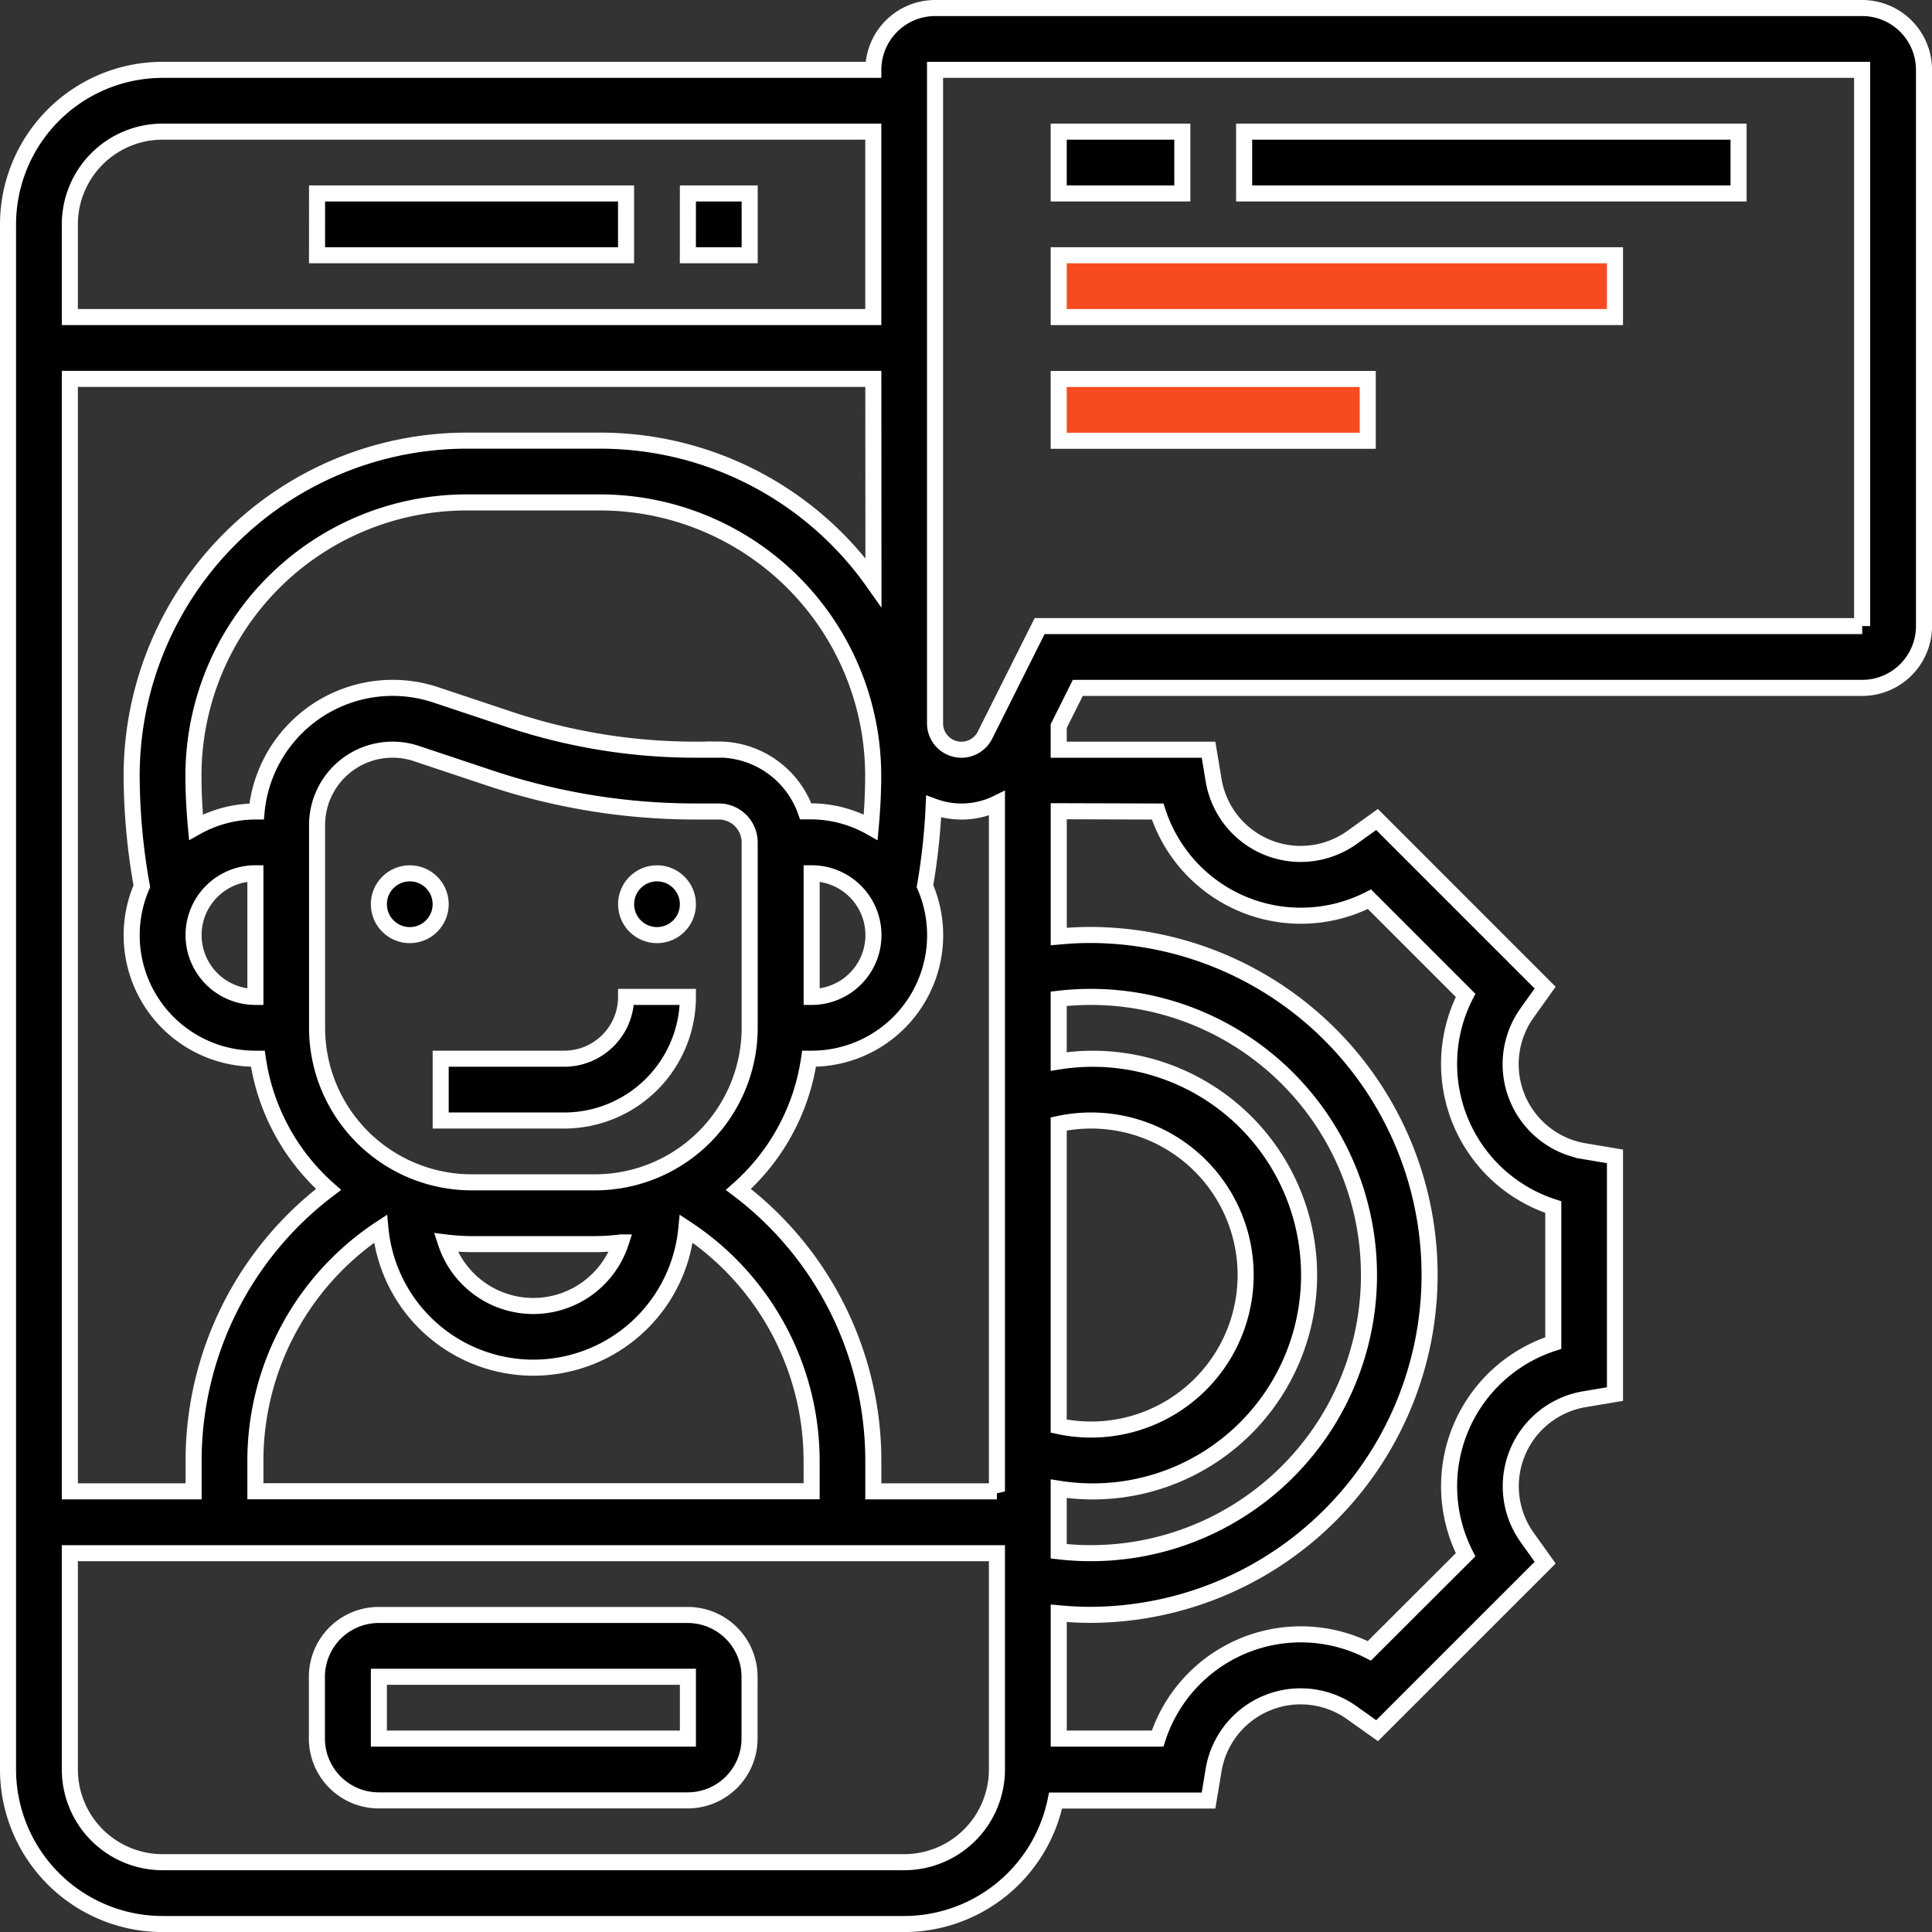 <svg xmlns="http://www.w3.org/2000/svg" width="60.142" height="60.143" viewBox="0 0 60.142 60.143"><rect x="0" y="0" width="60.142" height="60.143" fill="#333333" stroke="none"/><defs><style>.a,.b{stroke:#fff;stroke-width:0.5px;}.b{fill:#f74a1e;}</style></defs><g transform="translate(0.25 0.25)"><g transform="translate(0 0)"><path class="a" d="M94.125,429.419H84.5a1.926,1.926,0,0,0-1.924,1.924v1.924a1.926,1.926,0,0,0,1.924,1.924h9.62a1.926,1.926,0,0,0,1.924-1.924v-1.924A1.926,1.926,0,0,0,94.125,429.419Zm-9.62,3.848v-1.924h9.62v1.924Z" transform="translate(-72.961 -379.396)"/><path class="a" d="M82.581,49.548H92.2v1.924h-9.62Z" transform="translate(-72.961 -43.776)"/><path class="a" d="M181.677,49.548H183.6v1.924h-1.924Z" transform="translate(-160.513 -43.776)"/><circle class="a" cx="0.962" cy="0.962" r="0.962" transform="translate(11.544 26.936)"/><circle class="a" cx="0.962" cy="0.962" r="0.962" transform="translate(19.24 26.936)"/><path class="a" d="M119.461,266.182h-3.848v1.924h3.848a3.852,3.852,0,0,0,3.848-3.848h-1.924A1.926,1.926,0,0,1,119.461,266.182Z" transform="translate(-102.145 -233.475)"/><path class="a" d="M57.719,0H28.86a1.926,1.926,0,0,0-1.924,1.924H4.81A4.815,4.815,0,0,0,0,6.734v48.1a4.815,4.815,0,0,0,4.81,4.81H27.9A4.819,4.819,0,0,0,32.61,55.8h4.761l.162-.977a2.747,2.747,0,0,1,4.28-1.77l.805.572,5.232-5.231-.576-.806a2.747,2.747,0,0,1,1.773-4.277l.976-.164v-7.4l-.977-.164A2.747,2.747,0,0,1,47.274,31.3l.575-.806L42.616,25.26l-.805.578a2.748,2.748,0,0,1-4.277-1.771l-.163-.979H32.707v-.735l.594-1.189H57.719a1.926,1.926,0,0,0,1.924-1.924V1.924A1.925,1.925,0,0,0,57.719,0ZM32.707,34.738a4.81,4.81,0,1,1,0,9.406Zm0,11.355a6.734,6.734,0,1,0,0-13.3V30.841a8.658,8.658,0,1,1,0,17.2Zm-1.924.082H26.936v-.962a10.6,10.6,0,0,0-4.2-8.437,6.716,6.716,0,0,0,2.2-4.069h.077a3.843,3.843,0,0,0,3.531-5.37,19.845,19.845,0,0,0,.27-2.48,2.507,2.507,0,0,0,1.97-.1v21.42Zm-12.506-9.62H14.43a4.815,4.815,0,0,1-4.81-4.81v-6.31a2.349,2.349,0,0,1,3.091-2.228l2.3.767A20.141,20.141,0,0,0,21.4,25.011h.725a.963.963,0,0,1,.962.962v5.772a4.815,4.815,0,0,1-4.81,4.81Zm.8,1.872a2.867,2.867,0,0,1-5.451,0,6.9,6.9,0,0,0,.8.052h3.848a6.9,6.9,0,0,0,.8-.052Zm3.047-15.34H21.4a18.245,18.245,0,0,1-5.78-.938l-2.3-.767a4.254,4.254,0,0,0-5.582,3.629H7.7A3.8,3.8,0,0,0,5.85,25.5c-.049-.536-.078-1.074-.078-1.61a8.512,8.512,0,0,1,8.5-8.5h4.16a8.512,8.512,0,0,1,8.5,8.5c0,.537-.029,1.076-.078,1.61a3.8,3.8,0,0,0-1.846-.493h-.177a2.882,2.882,0,0,0-2.709-1.924ZM7.7,30.783a1.924,1.924,0,0,1,0-3.848Zm17.316-3.848a1.924,1.924,0,1,1,0,3.848Zm1.924-9.055a10.412,10.412,0,0,0-8.5-4.413h-4.16A10.438,10.438,0,0,0,3.848,23.894a19.787,19.787,0,0,0,.317,3.444A3.843,3.843,0,0,0,7.7,32.707h.077a6.715,6.715,0,0,0,2.2,4.069,10.6,10.6,0,0,0-4.2,8.437v.962H1.924V11.544H26.936ZM7.7,45.213A8.656,8.656,0,0,1,11.593,38a4.783,4.783,0,0,0,9.522,0,8.66,8.66,0,0,1,3.9,7.21v.962H7.7ZM4.81,3.848H26.935V9.62H1.924V6.734A2.889,2.889,0,0,1,4.81,3.848ZM27.9,57.719H4.81a2.889,2.889,0,0,1-2.886-2.886V48.1h28.86v6.734A2.889,2.889,0,0,1,27.9,57.719Zm7.888-32.707a4.686,4.686,0,0,0,6.592,2.73l2.993,2.993a4.685,4.685,0,0,0,2.73,6.591v4.233a4.685,4.685,0,0,0-2.73,6.59L42.377,51.14a4.685,4.685,0,0,0-6.591,2.731H32.708v-3.9c.32.029.641.048.962.048a10.582,10.582,0,1,0,0-21.164c-.321,0-.642.019-.962.048v-3.9ZM57.719,19.24H32.113l-1.7,3.393a.821.821,0,0,1-1.556-.366V1.924h28.86V19.24Z" transform="translate(0 0)"/><path class="a" d="M280.774,33.032h3.848v1.924h-3.848Z" transform="translate(-248.067 -29.184)"/><path class="a" d="M330.323,33.032h15.392v1.924H330.323Z" transform="translate(-291.844 -29.184)"/><path class="b" d="M280.774,66.065H298.09v1.924H280.774Z" transform="translate(-248.067 -58.369)"/><path class="b" d="M280.774,99.1h9.62v1.924h-9.62Z" transform="translate(-248.067 -87.553)"/></g></g></svg>